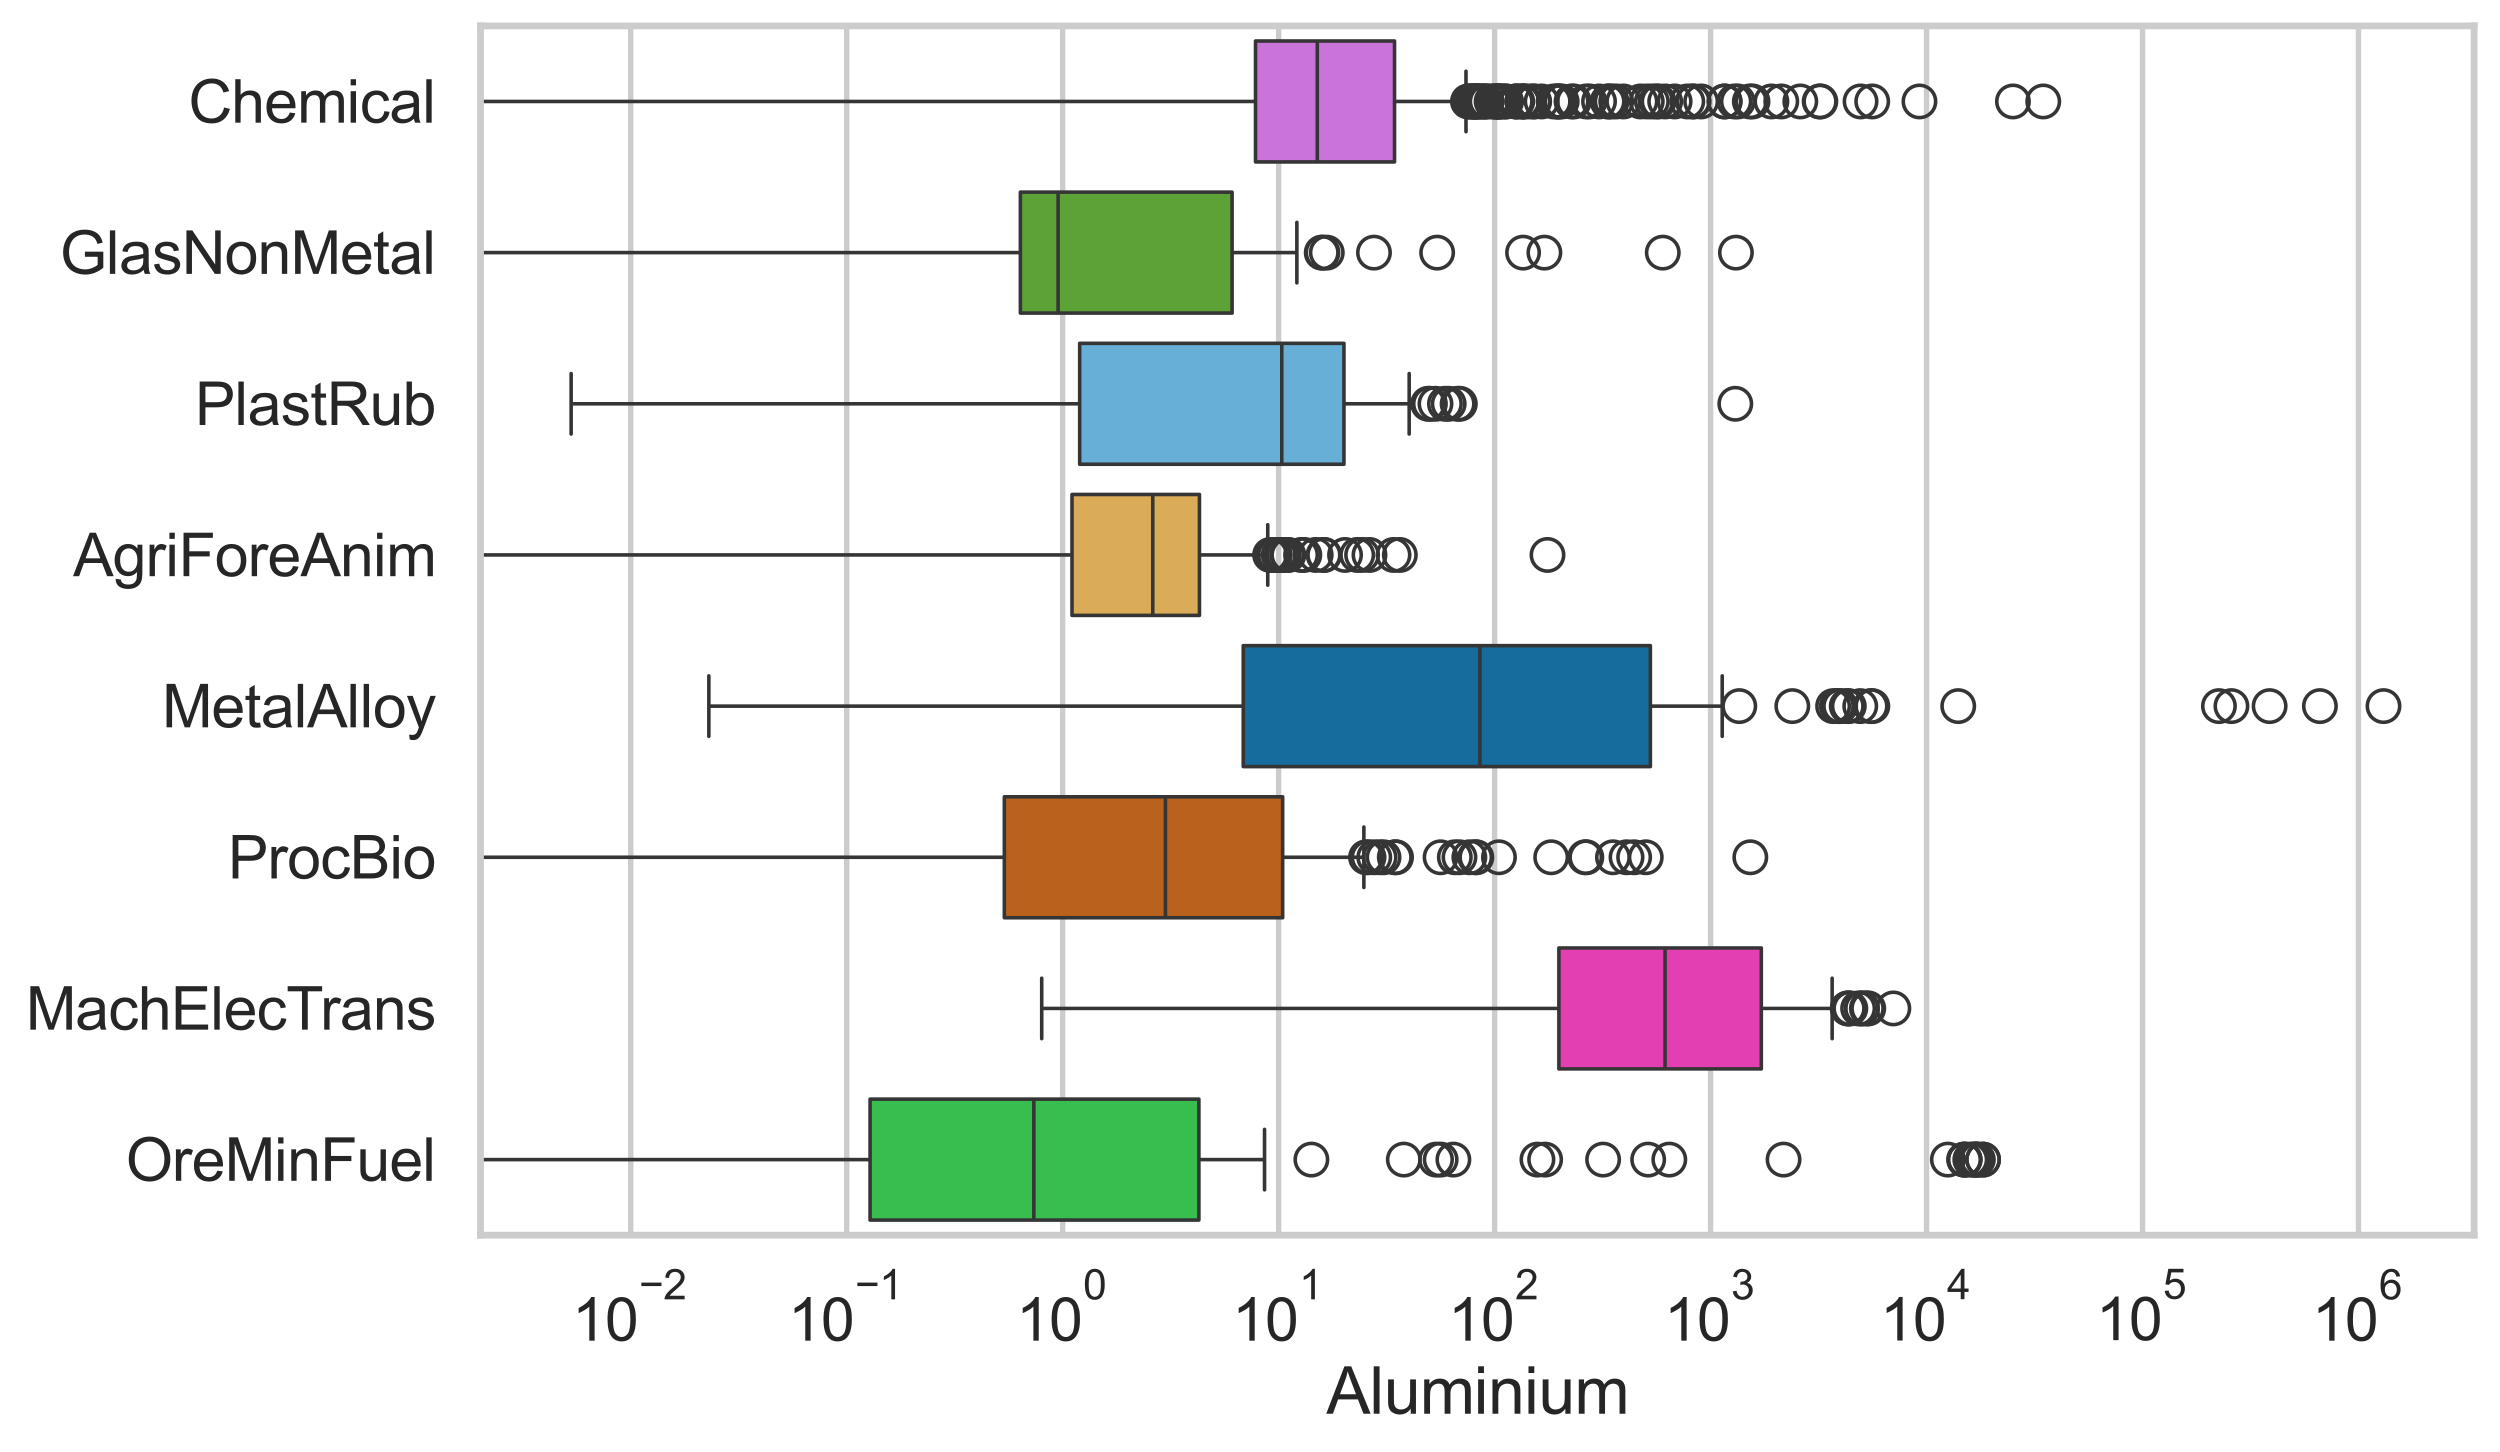 <?xml version="1.0" encoding="utf-8" standalone="no"?>
<!DOCTYPE svg PUBLIC "-//W3C//DTD SVG 1.1//EN"
  "http://www.w3.org/Graphics/SVG/1.1/DTD/svg11.dtd">
<svg xmlns:xlink="http://www.w3.org/1999/xlink" width="695.577pt" height="404.121pt" viewBox="0 0 695.577 404.121" xmlns="http://www.w3.org/2000/svg" version="1.1">
 <defs>
  <style type="text/css">*{stroke-linejoin: round; stroke-linecap: butt}</style>
 </defs>
 <g id="figure_1">
  <g id="patch_1">
   <path d="M 0 404.121 
L 695.577 404.121 
L 695.577 0 
L 0 0 
z
" style="fill: #ffffff"/>
  </g>
  <g id="axes_1">
   <g id="patch_2">
    <path d="M 133.697 343.665 
L 688.377 343.665 
L 688.377 7.2 
L 133.697 7.2 
z
" style="fill: #ffffff"/>
   </g>
   <g id="matplotlib.axis_1">
    <g id="xtick_1">
     <g id="line2d_1">
      <path d="M 175.485 343.665 
L 175.485 7.2 
" clip-path="url(#p84e31c9ddc)" style="fill: none; stroke: #cccccc; stroke-width: 1.5; stroke-linecap: round"/>
     </g>
     <g id="text_1">
      <!-- $\mathdefault{10^{-2}}$ -->
      <g style="fill: #262626" transform="translate(159.15 373.18) scale(0.165 -0.165)">
       <defs>
        <path id="ArialMT-31" d="M 2384 0 
L 1822 0 
L 1822 3584 
Q 1619 3391 1289 3197 
Q 959 3003 697 2906 
L 697 3450 
Q 1169 3672 1522 3987 
Q 1875 4303 2022 4600 
L 2384 4600 
L 2384 0 
z
" transform="scale(0.016)"/>
        <path id="ArialMT-30" d="M 266 2259 
Q 266 3072 433 3567 
Q 600 4063 929 4331 
Q 1259 4600 1759 4600 
Q 2128 4600 2406 4451 
Q 2684 4303 2865 4023 
Q 3047 3744 3150 3342 
Q 3253 2941 3253 2259 
Q 3253 1453 3087 958 
Q 2922 463 2592 192 
Q 2263 -78 1759 -78 
Q 1097 -78 719 397 
Q 266 969 266 2259 
z
M 844 2259 
Q 844 1131 1108 757 
Q 1372 384 1759 384 
Q 2147 384 2411 759 
Q 2675 1134 2675 2259 
Q 2675 3391 2411 3762 
Q 2147 4134 1753 4134 
Q 1366 4134 1134 3806 
Q 844 3388 844 2259 
z
" transform="scale(0.016)"/>
        <path id="ArialMT-2212" d="M 3381 1997 
L 356 1997 
L 356 2522 
L 3381 2522 
L 3381 1997 
z
" transform="scale(0.016)"/>
        <path id="ArialMT-32" d="M 3222 541 
L 3222 0 
L 194 0 
Q 188 203 259 391 
Q 375 700 629 1000 
Q 884 1300 1366 1694 
Q 2113 2306 2375 2664 
Q 2638 3022 2638 3341 
Q 2638 3675 2398 3904 
Q 2159 4134 1775 4134 
Q 1369 4134 1125 3890 
Q 881 3647 878 3216 
L 300 3275 
Q 359 3922 746 4261 
Q 1134 4600 1788 4600 
Q 2447 4600 2831 4234 
Q 3216 3869 3216 3328 
Q 3216 3053 3103 2787 
Q 2991 2522 2730 2228 
Q 2469 1934 1863 1422 
Q 1356 997 1212 845 
Q 1069 694 975 541 
L 3222 541 
z
" transform="scale(0.016)"/>
       </defs>
       <use xlink:href="#ArialMT-31" transform="translate(0 0.994)"/>
       <use xlink:href="#ArialMT-30" transform="translate(55.615 0.994)"/>
       <use xlink:href="#ArialMT-2212" transform="translate(112.973 70.688) scale(0.7)"/>
       <use xlink:href="#ArialMT-32" transform="translate(153.852 70.688) scale(0.7)"/>
      </g>
     </g>
    </g>
    <g id="xtick_2">
     <g id="line2d_2">
      <path d="M 235.575 343.665 
L 235.575 7.2 
" clip-path="url(#p84e31c9ddc)" style="fill: none; stroke: #cccccc; stroke-width: 1.5; stroke-linecap: round"/>
     </g>
     <g id="text_2">
      <!-- $\mathdefault{10^{-1}}$ -->
      <g style="fill: #262626" transform="translate(219.24 373.18) scale(0.165 -0.165)">
       <use xlink:href="#ArialMT-31" transform="translate(0 0.994)"/>
       <use xlink:href="#ArialMT-30" transform="translate(55.615 0.994)"/>
       <use xlink:href="#ArialMT-2212" transform="translate(112.973 70.688) scale(0.7)"/>
       <use xlink:href="#ArialMT-31" transform="translate(153.852 70.688) scale(0.7)"/>
      </g>
     </g>
    </g>
    <g id="xtick_3">
     <g id="line2d_3">
      <path d="M 295.665 343.665 
L 295.665 7.2 
" clip-path="url(#p84e31c9ddc)" style="fill: none; stroke: #cccccc; stroke-width: 1.5; stroke-linecap: round"/>
     </g>
     <g id="text_3">
      <!-- $\mathdefault{10^{0}}$ -->
      <g style="fill: #262626" transform="translate(282.712 373.18) scale(0.165 -0.165)">
       <use xlink:href="#ArialMT-31" transform="translate(0 0.994)"/>
       <use xlink:href="#ArialMT-30" transform="translate(55.615 0.994)"/>
       <use xlink:href="#ArialMT-30" transform="translate(112.973 70.688) scale(0.7)"/>
      </g>
     </g>
    </g>
    <g id="xtick_4">
     <g id="line2d_4">
      <path d="M 355.754 343.665 
L 355.754 7.2 
" clip-path="url(#p84e31c9ddc)" style="fill: none; stroke: #cccccc; stroke-width: 1.5; stroke-linecap: round"/>
     </g>
     <g id="text_4">
      <!-- $\mathdefault{10^{1}}$ -->
      <g style="fill: #262626" transform="translate(342.802 373.18) scale(0.165 -0.165)">
       <use xlink:href="#ArialMT-31" transform="translate(0 0.994)"/>
       <use xlink:href="#ArialMT-30" transform="translate(55.615 0.994)"/>
       <use xlink:href="#ArialMT-31" transform="translate(112.973 70.688) scale(0.7)"/>
      </g>
     </g>
    </g>
    <g id="xtick_5">
     <g id="line2d_5">
      <path d="M 415.844 343.665 
L 415.844 7.2 
" clip-path="url(#p84e31c9ddc)" style="fill: none; stroke: #cccccc; stroke-width: 1.5; stroke-linecap: round"/>
     </g>
     <g id="text_5">
      <!-- $\mathdefault{10^{2}}$ -->
      <g style="fill: #262626" transform="translate(402.891 373.18) scale(0.165 -0.165)">
       <use xlink:href="#ArialMT-31" transform="translate(0 0.994)"/>
       <use xlink:href="#ArialMT-30" transform="translate(55.615 0.994)"/>
       <use xlink:href="#ArialMT-32" transform="translate(112.973 70.688) scale(0.7)"/>
      </g>
     </g>
    </g>
    <g id="xtick_6">
     <g id="line2d_6">
      <path d="M 475.933 343.665 
L 475.933 7.2 
" clip-path="url(#p84e31c9ddc)" style="fill: none; stroke: #cccccc; stroke-width: 1.5; stroke-linecap: round"/>
     </g>
     <g id="text_6">
      <!-- $\mathdefault{10^{3}}$ -->
      <g style="fill: #262626" transform="translate(462.981 373.18) scale(0.165 -0.165)">
       <defs>
        <path id="ArialMT-33" d="M 269 1209 
L 831 1284 
Q 928 806 1161 595 
Q 1394 384 1728 384 
Q 2125 384 2398 659 
Q 2672 934 2672 1341 
Q 2672 1728 2419 1979 
Q 2166 2231 1775 2231 
Q 1616 2231 1378 2169 
L 1441 2663 
Q 1497 2656 1531 2656 
Q 1891 2656 2178 2843 
Q 2466 3031 2466 3422 
Q 2466 3731 2256 3934 
Q 2047 4138 1716 4138 
Q 1388 4138 1169 3931 
Q 950 3725 888 3313 
L 325 3413 
Q 428 3978 793 4289 
Q 1159 4600 1703 4600 
Q 2078 4600 2393 4439 
Q 2709 4278 2876 4000 
Q 3044 3722 3044 3409 
Q 3044 3113 2884 2869 
Q 2725 2625 2413 2481 
Q 2819 2388 3044 2092 
Q 3269 1797 3269 1353 
Q 3269 753 2831 336 
Q 2394 -81 1725 -81 
Q 1122 -81 723 278 
Q 325 638 269 1209 
z
" transform="scale(0.016)"/>
       </defs>
       <use xlink:href="#ArialMT-31" transform="translate(0 0.994)"/>
       <use xlink:href="#ArialMT-30" transform="translate(55.615 0.994)"/>
       <use xlink:href="#ArialMT-33" transform="translate(112.973 70.688) scale(0.7)"/>
      </g>
     </g>
    </g>
    <g id="xtick_7">
     <g id="line2d_7">
      <path d="M 536.023 343.665 
L 536.023 7.2 
" clip-path="url(#p84e31c9ddc)" style="fill: none; stroke: #cccccc; stroke-width: 1.5; stroke-linecap: round"/>
     </g>
     <g id="text_7">
      <!-- $\mathdefault{10^{4}}$ -->
      <g style="fill: #262626" transform="translate(523.071 373.015) scale(0.165 -0.165)">
       <defs>
        <path id="ArialMT-34" d="M 2069 0 
L 2069 1097 
L 81 1097 
L 81 1613 
L 2172 4581 
L 2631 4581 
L 2631 1613 
L 3250 1613 
L 3250 1097 
L 2631 1097 
L 2631 0 
L 2069 0 
z
M 2069 1613 
L 2069 3678 
L 634 1613 
L 2069 1613 
z
" transform="scale(0.016)"/>
       </defs>
       <use xlink:href="#ArialMT-31" transform="translate(0 0.202)"/>
       <use xlink:href="#ArialMT-30" transform="translate(55.615 0.202)"/>
       <use xlink:href="#ArialMT-34" transform="translate(112.973 69.895) scale(0.7)"/>
      </g>
     </g>
    </g>
    <g id="xtick_8">
     <g id="line2d_8">
      <path d="M 596.113 343.665 
L 596.113 7.2 
" clip-path="url(#p84e31c9ddc)" style="fill: none; stroke: #cccccc; stroke-width: 1.5; stroke-linecap: round"/>
     </g>
     <g id="text_8">
      <!-- $\mathdefault{10^{5}}$ -->
      <g style="fill: #262626" transform="translate(583.16 373.015) scale(0.165 -0.165)">
       <defs>
        <path id="ArialMT-35" d="M 266 1200 
L 856 1250 
Q 922 819 1161 601 
Q 1400 384 1738 384 
Q 2144 384 2425 690 
Q 2706 997 2706 1503 
Q 2706 1984 2436 2262 
Q 2166 2541 1728 2541 
Q 1456 2541 1237 2417 
Q 1019 2294 894 2097 
L 366 2166 
L 809 4519 
L 3088 4519 
L 3088 3981 
L 1259 3981 
L 1013 2750 
Q 1425 3038 1878 3038 
Q 2478 3038 2890 2622 
Q 3303 2206 3303 1553 
Q 3303 931 2941 478 
Q 2500 -78 1738 -78 
Q 1113 -78 717 272 
Q 322 622 266 1200 
z
" transform="scale(0.016)"/>
       </defs>
       <use xlink:href="#ArialMT-31" transform="translate(0 0.88)"/>
       <use xlink:href="#ArialMT-30" transform="translate(55.615 0.88)"/>
       <use xlink:href="#ArialMT-35" transform="translate(112.973 70.573) scale(0.7)"/>
      </g>
     </g>
    </g>
    <g id="xtick_9">
     <g id="line2d_9">
      <path d="M 656.202 343.665 
L 656.202 7.2 
" clip-path="url(#p84e31c9ddc)" style="fill: none; stroke: #cccccc; stroke-width: 1.5; stroke-linecap: round"/>
     </g>
     <g id="text_9">
      <!-- $\mathdefault{10^{6}}$ -->
      <g style="fill: #262626" transform="translate(643.25 373.18) scale(0.165 -0.165)">
       <defs>
        <path id="ArialMT-36" d="M 3184 3459 
L 2625 3416 
Q 2550 3747 2413 3897 
Q 2184 4138 1850 4138 
Q 1581 4138 1378 3988 
Q 1113 3794 959 3422 
Q 806 3050 800 2363 
Q 1003 2672 1297 2822 
Q 1591 2972 1913 2972 
Q 2475 2972 2870 2558 
Q 3266 2144 3266 1488 
Q 3266 1056 3080 686 
Q 2894 316 2569 119 
Q 2244 -78 1831 -78 
Q 1128 -78 684 439 
Q 241 956 241 2144 
Q 241 3472 731 4075 
Q 1159 4600 1884 4600 
Q 2425 4600 2770 4297 
Q 3116 3994 3184 3459 
z
M 888 1484 
Q 888 1194 1011 928 
Q 1134 663 1356 523 
Q 1578 384 1822 384 
Q 2178 384 2434 671 
Q 2691 959 2691 1453 
Q 2691 1928 2437 2201 
Q 2184 2475 1800 2475 
Q 1419 2475 1153 2201 
Q 888 1928 888 1484 
z
" transform="scale(0.016)"/>
       </defs>
       <use xlink:href="#ArialMT-31" transform="translate(0 0.994)"/>
       <use xlink:href="#ArialMT-30" transform="translate(55.615 0.994)"/>
       <use xlink:href="#ArialMT-36" transform="translate(112.973 70.688) scale(0.7)"/>
      </g>
     </g>
    </g>
    <g id="xtick_10"/>
    <g id="xtick_11"/>
    <g id="xtick_12"/>
    <g id="xtick_13"/>
    <g id="xtick_14"/>
    <g id="xtick_15"/>
    <g id="xtick_16"/>
    <g id="xtick_17"/>
    <g id="xtick_18"/>
    <g id="xtick_19"/>
    <g id="xtick_20"/>
    <g id="xtick_21"/>
    <g id="xtick_22"/>
    <g id="xtick_23"/>
    <g id="xtick_24"/>
    <g id="xtick_25"/>
    <g id="xtick_26"/>
    <g id="xtick_27"/>
    <g id="xtick_28"/>
    <g id="xtick_29"/>
    <g id="xtick_30"/>
    <g id="xtick_31"/>
    <g id="xtick_32"/>
    <g id="xtick_33"/>
    <g id="xtick_34"/>
    <g id="xtick_35"/>
    <g id="xtick_36"/>
    <g id="xtick_37"/>
    <g id="xtick_38"/>
    <g id="xtick_39"/>
    <g id="xtick_40"/>
    <g id="xtick_41"/>
    <g id="xtick_42"/>
    <g id="xtick_43"/>
    <g id="xtick_44"/>
    <g id="xtick_45"/>
    <g id="xtick_46"/>
    <g id="xtick_47"/>
    <g id="xtick_48"/>
    <g id="xtick_49"/>
    <g id="xtick_50"/>
    <g id="xtick_51"/>
    <g id="xtick_52"/>
    <g id="xtick_53"/>
    <g id="xtick_54"/>
    <g id="xtick_55"/>
    <g id="xtick_56"/>
    <g id="xtick_57"/>
    <g id="xtick_58"/>
    <g id="xtick_59"/>
    <g id="xtick_60"/>
    <g id="xtick_61"/>
    <g id="xtick_62"/>
    <g id="xtick_63"/>
    <g id="xtick_64"/>
    <g id="xtick_65"/>
    <g id="xtick_66"/>
    <g id="xtick_67"/>
    <g id="xtick_68"/>
    <g id="xtick_69"/>
    <g id="xtick_70"/>
    <g id="xtick_71"/>
    <g id="xtick_72"/>
    <g id="xtick_73"/>
    <g id="xtick_74"/>
    <g id="xtick_75"/>
    <g id="xtick_76"/>
    <g id="xtick_77"/>
    <g id="xtick_78"/>
    <g id="xtick_79"/>
    <g id="xtick_80"/>
    <g id="xtick_81"/>
    <g id="xtick_82"/>
    <g id="text_10">
     <!-- Aluminium -->
     <g style="fill: #262626" transform="translate(369.027 393.344) scale(0.18 -0.18)">
      <defs>
       <path id="ArialMT-41" d="M -9 0 
L 1750 4581 
L 2403 4581 
L 4278 0 
L 3588 0 
L 3053 1388 
L 1138 1388 
L 634 0 
L -9 0 
z
M 1313 1881 
L 2866 1881 
L 2388 3150 
Q 2169 3728 2063 4100 
Q 1975 3659 1816 3225 
L 1313 1881 
z
" transform="scale(0.016)"/>
       <path id="ArialMT-6c" d="M 409 0 
L 409 4581 
L 972 4581 
L 972 0 
L 409 0 
z
" transform="scale(0.016)"/>
       <path id="ArialMT-75" d="M 2597 0 
L 2597 488 
Q 2209 -75 1544 -75 
Q 1250 -75 995 37 
Q 741 150 617 320 
Q 494 491 444 738 
Q 409 903 409 1263 
L 409 3319 
L 972 3319 
L 972 1478 
Q 972 1038 1006 884 
Q 1059 663 1231 536 
Q 1403 409 1656 409 
Q 1909 409 2131 539 
Q 2353 669 2445 892 
Q 2538 1116 2538 1541 
L 2538 3319 
L 3100 3319 
L 3100 0 
L 2597 0 
z
" transform="scale(0.016)"/>
       <path id="ArialMT-6d" d="M 422 0 
L 422 3319 
L 925 3319 
L 925 2853 
Q 1081 3097 1340 3245 
Q 1600 3394 1931 3394 
Q 2300 3394 2536 3241 
Q 2772 3088 2869 2813 
Q 3263 3394 3894 3394 
Q 4388 3394 4653 3120 
Q 4919 2847 4919 2278 
L 4919 0 
L 4359 0 
L 4359 2091 
Q 4359 2428 4304 2576 
Q 4250 2725 4106 2815 
Q 3963 2906 3769 2906 
Q 3419 2906 3187 2673 
Q 2956 2441 2956 1928 
L 2956 0 
L 2394 0 
L 2394 2156 
Q 2394 2531 2256 2718 
Q 2119 2906 1806 2906 
Q 1569 2906 1367 2781 
Q 1166 2656 1075 2415 
Q 984 2175 984 1722 
L 984 0 
L 422 0 
z
" transform="scale(0.016)"/>
       <path id="ArialMT-69" d="M 425 3934 
L 425 4581 
L 988 4581 
L 988 3934 
L 425 3934 
z
M 425 0 
L 425 3319 
L 988 3319 
L 988 0 
L 425 0 
z
" transform="scale(0.016)"/>
       <path id="ArialMT-6e" d="M 422 0 
L 422 3319 
L 928 3319 
L 928 2847 
Q 1294 3394 1984 3394 
Q 2284 3394 2536 3286 
Q 2788 3178 2913 3003 
Q 3038 2828 3088 2588 
Q 3119 2431 3119 2041 
L 3119 0 
L 2556 0 
L 2556 2019 
Q 2556 2363 2490 2533 
Q 2425 2703 2258 2804 
Q 2091 2906 1866 2906 
Q 1506 2906 1245 2678 
Q 984 2450 984 1813 
L 984 0 
L 422 0 
z
" transform="scale(0.016)"/>
      </defs>
      <use xlink:href="#ArialMT-41"/>
      <use xlink:href="#ArialMT-6c" transform="translate(66.699 0)"/>
      <use xlink:href="#ArialMT-75" transform="translate(88.916 0)"/>
      <use xlink:href="#ArialMT-6d" transform="translate(144.531 0)"/>
      <use xlink:href="#ArialMT-69" transform="translate(227.832 0)"/>
      <use xlink:href="#ArialMT-6e" transform="translate(250.049 0)"/>
      <use xlink:href="#ArialMT-69" transform="translate(305.664 0)"/>
      <use xlink:href="#ArialMT-75" transform="translate(327.881 0)"/>
      <use xlink:href="#ArialMT-6d" transform="translate(383.496 0)"/>
     </g>
    </g>
   </g>
   <g id="matplotlib.axis_2">
    <g id="ytick_1">
     <g id="text_11">
      <!-- Chemical -->
      <g style="fill: #262626" transform="translate(52.428 34.134) scale(0.165 -0.165)">
       <defs>
        <path id="ArialMT-43" d="M 3763 1606 
L 4369 1453 
Q 4178 706 3683 314 
Q 3188 -78 2472 -78 
Q 1731 -78 1267 223 
Q 803 525 561 1097 
Q 319 1669 319 2325 
Q 319 3041 592 3573 
Q 866 4106 1370 4382 
Q 1875 4659 2481 4659 
Q 3169 4659 3637 4309 
Q 4106 3959 4291 3325 
L 3694 3184 
Q 3534 3684 3231 3912 
Q 2928 4141 2469 4141 
Q 1941 4141 1586 3887 
Q 1231 3634 1087 3207 
Q 944 2781 944 2328 
Q 944 1744 1114 1308 
Q 1284 872 1643 656 
Q 2003 441 2422 441 
Q 2931 441 3284 734 
Q 3638 1028 3763 1606 
z
" transform="scale(0.016)"/>
        <path id="ArialMT-68" d="M 422 0 
L 422 4581 
L 984 4581 
L 984 2938 
Q 1378 3394 1978 3394 
Q 2347 3394 2619 3248 
Q 2891 3103 3008 2847 
Q 3125 2591 3125 2103 
L 3125 0 
L 2563 0 
L 2563 2103 
Q 2563 2525 2380 2717 
Q 2197 2909 1863 2909 
Q 1613 2909 1392 2779 
Q 1172 2650 1078 2428 
Q 984 2206 984 1816 
L 984 0 
L 422 0 
z
" transform="scale(0.016)"/>
        <path id="ArialMT-65" d="M 2694 1069 
L 3275 997 
Q 3138 488 2766 206 
Q 2394 -75 1816 -75 
Q 1088 -75 661 373 
Q 234 822 234 1631 
Q 234 2469 665 2931 
Q 1097 3394 1784 3394 
Q 2450 3394 2872 2941 
Q 3294 2488 3294 1666 
Q 3294 1616 3291 1516 
L 816 1516 
Q 847 969 1125 678 
Q 1403 388 1819 388 
Q 2128 388 2347 550 
Q 2566 713 2694 1069 
z
M 847 1978 
L 2700 1978 
Q 2663 2397 2488 2606 
Q 2219 2931 1791 2931 
Q 1403 2931 1139 2672 
Q 875 2413 847 1978 
z
" transform="scale(0.016)"/>
        <path id="ArialMT-63" d="M 2588 1216 
L 3141 1144 
Q 3050 572 2676 248 
Q 2303 -75 1759 -75 
Q 1078 -75 664 370 
Q 250 816 250 1647 
Q 250 2184 428 2587 
Q 606 2991 970 3192 
Q 1334 3394 1763 3394 
Q 2303 3394 2647 3120 
Q 2991 2847 3088 2344 
L 2541 2259 
Q 2463 2594 2264 2762 
Q 2066 2931 1784 2931 
Q 1359 2931 1093 2626 
Q 828 2322 828 1663 
Q 828 994 1084 691 
Q 1341 388 1753 388 
Q 2084 388 2306 591 
Q 2528 794 2588 1216 
z
" transform="scale(0.016)"/>
        <path id="ArialMT-61" d="M 2588 409 
Q 2275 144 1986 34 
Q 1697 -75 1366 -75 
Q 819 -75 525 192 
Q 231 459 231 875 
Q 231 1119 342 1320 
Q 453 1522 633 1644 
Q 813 1766 1038 1828 
Q 1203 1872 1538 1913 
Q 2219 1994 2541 2106 
Q 2544 2222 2544 2253 
Q 2544 2597 2384 2738 
Q 2169 2928 1744 2928 
Q 1347 2928 1158 2789 
Q 969 2650 878 2297 
L 328 2372 
Q 403 2725 575 2942 
Q 747 3159 1072 3276 
Q 1397 3394 1825 3394 
Q 2250 3394 2515 3294 
Q 2781 3194 2906 3042 
Q 3031 2891 3081 2659 
Q 3109 2516 3109 2141 
L 3109 1391 
Q 3109 606 3145 398 
Q 3181 191 3288 0 
L 2700 0 
Q 2613 175 2588 409 
z
M 2541 1666 
Q 2234 1541 1622 1453 
Q 1275 1403 1131 1340 
Q 988 1278 909 1158 
Q 831 1038 831 891 
Q 831 666 1001 516 
Q 1172 366 1500 366 
Q 1825 366 2078 508 
Q 2331 650 2450 897 
Q 2541 1088 2541 1459 
L 2541 1666 
z
" transform="scale(0.016)"/>
       </defs>
       <use xlink:href="#ArialMT-43"/>
       <use xlink:href="#ArialMT-68" transform="translate(72.217 0)"/>
       <use xlink:href="#ArialMT-65" transform="translate(127.832 0)"/>
       <use xlink:href="#ArialMT-6d" transform="translate(183.447 0)"/>
       <use xlink:href="#ArialMT-69" transform="translate(266.748 0)"/>
       <use xlink:href="#ArialMT-63" transform="translate(288.965 0)"/>
       <use xlink:href="#ArialMT-61" transform="translate(338.965 0)"/>
       <use xlink:href="#ArialMT-6c" transform="translate(394.58 0)"/>
      </g>
     </g>
    </g>
    <g id="ytick_2">
     <g id="text_12">
      <!-- GlasNonMetal -->
      <g style="fill: #262626" transform="translate(16.659 76.192) scale(0.165 -0.165)">
       <defs>
        <path id="ArialMT-47" d="M 2638 1797 
L 2638 2334 
L 4578 2338 
L 4578 638 
Q 4131 281 3656 101 
Q 3181 -78 2681 -78 
Q 2006 -78 1454 211 
Q 903 500 622 1047 
Q 341 1594 341 2269 
Q 341 2938 620 3517 
Q 900 4097 1425 4378 
Q 1950 4659 2634 4659 
Q 3131 4659 3532 4498 
Q 3934 4338 4162 4050 
Q 4391 3763 4509 3300 
L 3963 3150 
Q 3859 3500 3706 3700 
Q 3553 3900 3268 4020 
Q 2984 4141 2638 4141 
Q 2222 4141 1919 4014 
Q 1616 3888 1430 3681 
Q 1244 3475 1141 3228 
Q 966 2803 966 2306 
Q 966 1694 1177 1281 
Q 1388 869 1791 669 
Q 2194 469 2647 469 
Q 3041 469 3416 620 
Q 3791 772 3984 944 
L 3984 1797 
L 2638 1797 
z
" transform="scale(0.016)"/>
        <path id="ArialMT-73" d="M 197 991 
L 753 1078 
Q 800 744 1014 566 
Q 1228 388 1613 388 
Q 2000 388 2187 545 
Q 2375 703 2375 916 
Q 2375 1106 2209 1216 
Q 2094 1291 1634 1406 
Q 1016 1563 777 1677 
Q 538 1791 414 1992 
Q 291 2194 291 2438 
Q 291 2659 392 2848 
Q 494 3038 669 3163 
Q 800 3259 1026 3326 
Q 1253 3394 1513 3394 
Q 1903 3394 2198 3281 
Q 2494 3169 2634 2976 
Q 2775 2784 2828 2463 
L 2278 2388 
Q 2241 2644 2061 2787 
Q 1881 2931 1553 2931 
Q 1166 2931 1000 2803 
Q 834 2675 834 2503 
Q 834 2394 903 2306 
Q 972 2216 1119 2156 
Q 1203 2125 1616 2013 
Q 2213 1853 2448 1751 
Q 2684 1650 2818 1456 
Q 2953 1263 2953 975 
Q 2953 694 2789 445 
Q 2625 197 2315 61 
Q 2006 -75 1616 -75 
Q 969 -75 630 194 
Q 291 463 197 991 
z
" transform="scale(0.016)"/>
        <path id="ArialMT-4e" d="M 488 0 
L 488 4581 
L 1109 4581 
L 3516 984 
L 3516 4581 
L 4097 4581 
L 4097 0 
L 3475 0 
L 1069 3600 
L 1069 0 
L 488 0 
z
" transform="scale(0.016)"/>
        <path id="ArialMT-6f" d="M 213 1659 
Q 213 2581 725 3025 
Q 1153 3394 1769 3394 
Q 2453 3394 2887 2945 
Q 3322 2497 3322 1706 
Q 3322 1066 3130 698 
Q 2938 331 2570 128 
Q 2203 -75 1769 -75 
Q 1072 -75 642 372 
Q 213 819 213 1659 
z
M 791 1659 
Q 791 1022 1069 705 
Q 1347 388 1769 388 
Q 2188 388 2466 706 
Q 2744 1025 2744 1678 
Q 2744 2294 2464 2611 
Q 2184 2928 1769 2928 
Q 1347 2928 1069 2612 
Q 791 2297 791 1659 
z
" transform="scale(0.016)"/>
        <path id="ArialMT-4d" d="M 475 0 
L 475 4581 
L 1388 4581 
L 2472 1338 
Q 2622 884 2691 659 
Q 2769 909 2934 1394 
L 4031 4581 
L 4847 4581 
L 4847 0 
L 4263 0 
L 4263 3834 
L 2931 0 
L 2384 0 
L 1059 3900 
L 1059 0 
L 475 0 
z
" transform="scale(0.016)"/>
        <path id="ArialMT-74" d="M 1650 503 
L 1731 6 
Q 1494 -44 1306 -44 
Q 1000 -44 831 53 
Q 663 150 594 308 
Q 525 466 525 972 
L 525 2881 
L 113 2881 
L 113 3319 
L 525 3319 
L 525 4141 
L 1084 4478 
L 1084 3319 
L 1650 3319 
L 1650 2881 
L 1084 2881 
L 1084 941 
Q 1084 700 1114 631 
Q 1144 563 1211 522 
Q 1278 481 1403 481 
Q 1497 481 1650 503 
z
" transform="scale(0.016)"/>
       </defs>
       <use xlink:href="#ArialMT-47"/>
       <use xlink:href="#ArialMT-6c" transform="translate(77.783 0)"/>
       <use xlink:href="#ArialMT-61" transform="translate(100 0)"/>
       <use xlink:href="#ArialMT-73" transform="translate(155.615 0)"/>
       <use xlink:href="#ArialMT-4e" transform="translate(205.615 0)"/>
       <use xlink:href="#ArialMT-6f" transform="translate(277.832 0)"/>
       <use xlink:href="#ArialMT-6e" transform="translate(333.447 0)"/>
       <use xlink:href="#ArialMT-4d" transform="translate(389.062 0)"/>
       <use xlink:href="#ArialMT-65" transform="translate(472.363 0)"/>
       <use xlink:href="#ArialMT-74" transform="translate(527.979 0)"/>
       <use xlink:href="#ArialMT-61" transform="translate(555.762 0)"/>
       <use xlink:href="#ArialMT-6c" transform="translate(611.377 0)"/>
      </g>
     </g>
    </g>
    <g id="ytick_3">
     <g id="text_13">
      <!-- PlastRub -->
      <g style="fill: #262626" transform="translate(54.248 118.25) scale(0.165 -0.165)">
       <defs>
        <path id="ArialMT-50" d="M 494 0 
L 494 4581 
L 2222 4581 
Q 2678 4581 2919 4538 
Q 3256 4481 3484 4323 
Q 3713 4166 3852 3881 
Q 3991 3597 3991 3256 
Q 3991 2672 3619 2267 
Q 3247 1863 2275 1863 
L 1100 1863 
L 1100 0 
L 494 0 
z
M 1100 2403 
L 2284 2403 
Q 2872 2403 3119 2622 
Q 3366 2841 3366 3238 
Q 3366 3525 3220 3729 
Q 3075 3934 2838 4000 
Q 2684 4041 2272 4041 
L 1100 4041 
L 1100 2403 
z
" transform="scale(0.016)"/>
        <path id="ArialMT-52" d="M 503 0 
L 503 4581 
L 2534 4581 
Q 3147 4581 3465 4457 
Q 3784 4334 3975 4021 
Q 4166 3709 4166 3331 
Q 4166 2844 3850 2509 
Q 3534 2175 2875 2084 
Q 3116 1969 3241 1856 
Q 3506 1613 3744 1247 
L 4541 0 
L 3778 0 
L 3172 953 
Q 2906 1366 2734 1584 
Q 2563 1803 2427 1890 
Q 2291 1978 2150 2013 
Q 2047 2034 1813 2034 
L 1109 2034 
L 1109 0 
L 503 0 
z
M 1109 2559 
L 2413 2559 
Q 2828 2559 3062 2645 
Q 3297 2731 3419 2920 
Q 3541 3109 3541 3331 
Q 3541 3656 3305 3865 
Q 3069 4075 2559 4075 
L 1109 4075 
L 1109 2559 
z
" transform="scale(0.016)"/>
        <path id="ArialMT-62" d="M 941 0 
L 419 0 
L 419 4581 
L 981 4581 
L 981 2947 
Q 1338 3394 1891 3394 
Q 2197 3394 2470 3270 
Q 2744 3147 2920 2923 
Q 3097 2700 3197 2384 
Q 3297 2069 3297 1709 
Q 3297 856 2875 390 
Q 2453 -75 1863 -75 
Q 1275 -75 941 416 
L 941 0 
z
M 934 1684 
Q 934 1088 1097 822 
Q 1363 388 1816 388 
Q 2184 388 2453 708 
Q 2722 1028 2722 1663 
Q 2722 2313 2464 2622 
Q 2206 2931 1841 2931 
Q 1472 2931 1203 2611 
Q 934 2291 934 1684 
z
" transform="scale(0.016)"/>
       </defs>
       <use xlink:href="#ArialMT-50"/>
       <use xlink:href="#ArialMT-6c" transform="translate(66.699 0)"/>
       <use xlink:href="#ArialMT-61" transform="translate(88.916 0)"/>
       <use xlink:href="#ArialMT-73" transform="translate(144.531 0)"/>
       <use xlink:href="#ArialMT-74" transform="translate(194.531 0)"/>
       <use xlink:href="#ArialMT-52" transform="translate(222.314 0)"/>
       <use xlink:href="#ArialMT-75" transform="translate(294.531 0)"/>
       <use xlink:href="#ArialMT-62" transform="translate(350.146 0)"/>
      </g>
     </g>
    </g>
    <g id="ytick_4">
     <g id="text_14">
      <!-- AgriForeAnim -->
      <g style="fill: #262626" transform="translate(20.341 160.308) scale(0.165 -0.165)">
       <defs>
        <path id="ArialMT-67" d="M 319 -275 
L 866 -356 
Q 900 -609 1056 -725 
Q 1266 -881 1628 -881 
Q 2019 -881 2231 -725 
Q 2444 -569 2519 -288 
Q 2563 -116 2559 434 
Q 2191 0 1641 0 
Q 956 0 581 494 
Q 206 988 206 1678 
Q 206 2153 378 2554 
Q 550 2956 876 3175 
Q 1203 3394 1644 3394 
Q 2231 3394 2613 2919 
L 2613 3319 
L 3131 3319 
L 3131 450 
Q 3131 -325 2973 -648 
Q 2816 -972 2473 -1159 
Q 2131 -1347 1631 -1347 
Q 1038 -1347 672 -1080 
Q 306 -813 319 -275 
z
M 784 1719 
Q 784 1066 1043 766 
Q 1303 466 1694 466 
Q 2081 466 2343 764 
Q 2606 1063 2606 1700 
Q 2606 2309 2336 2618 
Q 2066 2928 1684 2928 
Q 1309 2928 1046 2623 
Q 784 2319 784 1719 
z
" transform="scale(0.016)"/>
        <path id="ArialMT-72" d="M 416 0 
L 416 3319 
L 922 3319 
L 922 2816 
Q 1116 3169 1280 3281 
Q 1444 3394 1641 3394 
Q 1925 3394 2219 3213 
L 2025 2691 
Q 1819 2813 1613 2813 
Q 1428 2813 1281 2702 
Q 1134 2591 1072 2394 
Q 978 2094 978 1738 
L 978 0 
L 416 0 
z
" transform="scale(0.016)"/>
        <path id="ArialMT-46" d="M 525 0 
L 525 4581 
L 3616 4581 
L 3616 4041 
L 1131 4041 
L 1131 2622 
L 3281 2622 
L 3281 2081 
L 1131 2081 
L 1131 0 
L 525 0 
z
" transform="scale(0.016)"/>
       </defs>
       <use xlink:href="#ArialMT-41"/>
       <use xlink:href="#ArialMT-67" transform="translate(66.699 0)"/>
       <use xlink:href="#ArialMT-72" transform="translate(122.314 0)"/>
       <use xlink:href="#ArialMT-69" transform="translate(155.615 0)"/>
       <use xlink:href="#ArialMT-46" transform="translate(177.832 0)"/>
       <use xlink:href="#ArialMT-6f" transform="translate(238.916 0)"/>
       <use xlink:href="#ArialMT-72" transform="translate(294.531 0)"/>
       <use xlink:href="#ArialMT-65" transform="translate(327.832 0)"/>
       <use xlink:href="#ArialMT-41" transform="translate(383.447 0)"/>
       <use xlink:href="#ArialMT-6e" transform="translate(450.146 0)"/>
       <use xlink:href="#ArialMT-69" transform="translate(505.762 0)"/>
       <use xlink:href="#ArialMT-6d" transform="translate(527.979 0)"/>
      </g>
     </g>
    </g>
    <g id="ytick_5">
     <g id="text_15">
      <!-- MetalAlloy -->
      <g style="fill: #262626" transform="translate(45.088 202.366) scale(0.165 -0.165)">
       <defs>
        <path id="ArialMT-79" d="M 397 -1278 
L 334 -750 
Q 519 -800 656 -800 
Q 844 -800 956 -737 
Q 1069 -675 1141 -563 
Q 1194 -478 1313 -144 
Q 1328 -97 1363 -6 
L 103 3319 
L 709 3319 
L 1400 1397 
Q 1534 1031 1641 628 
Q 1738 1016 1872 1384 
L 2581 3319 
L 3144 3319 
L 1881 -56 
Q 1678 -603 1566 -809 
Q 1416 -1088 1222 -1217 
Q 1028 -1347 759 -1347 
Q 597 -1347 397 -1278 
z
" transform="scale(0.016)"/>
       </defs>
       <use xlink:href="#ArialMT-4d"/>
       <use xlink:href="#ArialMT-65" transform="translate(83.301 0)"/>
       <use xlink:href="#ArialMT-74" transform="translate(138.916 0)"/>
       <use xlink:href="#ArialMT-61" transform="translate(166.699 0)"/>
       <use xlink:href="#ArialMT-6c" transform="translate(222.314 0)"/>
       <use xlink:href="#ArialMT-41" transform="translate(244.531 0)"/>
       <use xlink:href="#ArialMT-6c" transform="translate(311.23 0)"/>
       <use xlink:href="#ArialMT-6c" transform="translate(333.447 0)"/>
       <use xlink:href="#ArialMT-6f" transform="translate(355.664 0)"/>
       <use xlink:href="#ArialMT-79" transform="translate(411.279 0)"/>
      </g>
     </g>
    </g>
    <g id="ytick_6">
     <g id="text_16">
      <!-- ProcBio -->
      <g style="fill: #262626" transform="translate(63.424 244.425) scale(0.165 -0.165)">
       <defs>
        <path id="ArialMT-42" d="M 469 0 
L 469 4581 
L 2188 4581 
Q 2713 4581 3030 4442 
Q 3347 4303 3526 4014 
Q 3706 3725 3706 3409 
Q 3706 3116 3547 2856 
Q 3388 2597 3066 2438 
Q 3481 2316 3704 2022 
Q 3928 1728 3928 1328 
Q 3928 1006 3792 729 
Q 3656 453 3456 303 
Q 3256 153 2954 76 
Q 2653 0 2216 0 
L 469 0 
z
M 1075 2656 
L 2066 2656 
Q 2469 2656 2644 2709 
Q 2875 2778 2992 2937 
Q 3109 3097 3109 3338 
Q 3109 3566 3000 3739 
Q 2891 3913 2687 3977 
Q 2484 4041 1991 4041 
L 1075 4041 
L 1075 2656 
z
M 1075 541 
L 2216 541 
Q 2509 541 2628 563 
Q 2838 600 2978 687 
Q 3119 775 3209 942 
Q 3300 1109 3300 1328 
Q 3300 1584 3169 1773 
Q 3038 1963 2805 2039 
Q 2572 2116 2134 2116 
L 1075 2116 
L 1075 541 
z
" transform="scale(0.016)"/>
       </defs>
       <use xlink:href="#ArialMT-50"/>
       <use xlink:href="#ArialMT-72" transform="translate(66.699 0)"/>
       <use xlink:href="#ArialMT-6f" transform="translate(100 0)"/>
       <use xlink:href="#ArialMT-63" transform="translate(155.615 0)"/>
       <use xlink:href="#ArialMT-42" transform="translate(205.615 0)"/>
       <use xlink:href="#ArialMT-69" transform="translate(272.314 0)"/>
       <use xlink:href="#ArialMT-6f" transform="translate(294.531 0)"/>
      </g>
     </g>
    </g>
    <g id="ytick_7">
     <g id="text_17">
      <!-- MachElecTrans -->
      <g style="fill: #262626" transform="translate(7.2 286.483) scale(0.165 -0.165)">
       <defs>
        <path id="ArialMT-45" d="M 506 0 
L 506 4581 
L 3819 4581 
L 3819 4041 
L 1113 4041 
L 1113 2638 
L 3647 2638 
L 3647 2100 
L 1113 2100 
L 1113 541 
L 3925 541 
L 3925 0 
L 506 0 
z
" transform="scale(0.016)"/>
        <path id="ArialMT-54" d="M 1659 0 
L 1659 4041 
L 150 4041 
L 150 4581 
L 3781 4581 
L 3781 4041 
L 2266 4041 
L 2266 0 
L 1659 0 
z
" transform="scale(0.016)"/>
       </defs>
       <use xlink:href="#ArialMT-4d"/>
       <use xlink:href="#ArialMT-61" transform="translate(83.301 0)"/>
       <use xlink:href="#ArialMT-63" transform="translate(138.916 0)"/>
       <use xlink:href="#ArialMT-68" transform="translate(188.916 0)"/>
       <use xlink:href="#ArialMT-45" transform="translate(244.531 0)"/>
       <use xlink:href="#ArialMT-6c" transform="translate(311.23 0)"/>
       <use xlink:href="#ArialMT-65" transform="translate(333.447 0)"/>
       <use xlink:href="#ArialMT-63" transform="translate(389.062 0)"/>
       <use xlink:href="#ArialMT-54" transform="translate(439.062 0)"/>
       <use xlink:href="#ArialMT-72" transform="translate(496.396 0)"/>
       <use xlink:href="#ArialMT-61" transform="translate(529.697 0)"/>
       <use xlink:href="#ArialMT-6e" transform="translate(585.312 0)"/>
       <use xlink:href="#ArialMT-73" transform="translate(640.928 0)"/>
      </g>
     </g>
    </g>
    <g id="ytick_8">
     <g id="text_18">
      <!-- OreMinFuel -->
      <g style="fill: #262626" transform="translate(35.013 328.541) scale(0.165 -0.165)">
       <defs>
        <path id="ArialMT-4f" d="M 309 2231 
Q 309 3372 921 4017 
Q 1534 4663 2503 4663 
Q 3138 4663 3647 4359 
Q 4156 4056 4423 3514 
Q 4691 2972 4691 2284 
Q 4691 1588 4409 1038 
Q 4128 488 3612 205 
Q 3097 -78 2500 -78 
Q 1853 -78 1343 234 
Q 834 547 571 1087 
Q 309 1628 309 2231 
z
M 934 2222 
Q 934 1394 1379 917 
Q 1825 441 2497 441 
Q 3181 441 3623 922 
Q 4066 1403 4066 2288 
Q 4066 2847 3877 3264 
Q 3688 3681 3323 3911 
Q 2959 4141 2506 4141 
Q 1863 4141 1398 3698 
Q 934 3256 934 2222 
z
" transform="scale(0.016)"/>
       </defs>
       <use xlink:href="#ArialMT-4f"/>
       <use xlink:href="#ArialMT-72" transform="translate(77.783 0)"/>
       <use xlink:href="#ArialMT-65" transform="translate(111.084 0)"/>
       <use xlink:href="#ArialMT-4d" transform="translate(166.699 0)"/>
       <use xlink:href="#ArialMT-69" transform="translate(250 0)"/>
       <use xlink:href="#ArialMT-6e" transform="translate(272.217 0)"/>
       <use xlink:href="#ArialMT-46" transform="translate(327.832 0)"/>
       <use xlink:href="#ArialMT-75" transform="translate(388.916 0)"/>
       <use xlink:href="#ArialMT-65" transform="translate(444.531 0)"/>
       <use xlink:href="#ArialMT-6c" transform="translate(500.146 0)"/>
      </g>
     </g>
    </g>
   </g>
   <g id="patch_3">
    <path d="M 349.324 11.406 
L 349.324 45.052 
L 387.999 45.052 
L 387.999 11.406 
L 349.324 11.406 
z
" clip-path="url(#p84e31c9ddc)" style="fill: #ca74db; stroke: #353535; stroke-linejoin: miter"/>
   </g>
   <g id="line2d_10">
    <path d="M 349.324 28.229 
L -1 28.229 
" clip-path="url(#p84e31c9ddc)" style="fill: none; stroke: #353535"/>
   </g>
   <g id="line2d_11">
    <path d="M 387.999 28.229 
L 407.882 28.229 
" clip-path="url(#p84e31c9ddc)" style="fill: none; stroke: #353535"/>
   </g>
   <g id="line2d_12">
    <path clip-path="url(#p84e31c9ddc)" style="fill: none; stroke: #353535; stroke-linecap: round"/>
   </g>
   <g id="line2d_13">
    <path d="M 407.882 19.817 
L 407.882 36.641 
" clip-path="url(#p84e31c9ddc)" style="fill: none; stroke: #353535; stroke-linecap: round"/>
   </g>
   <g id="line2d_14">
    <defs>
     <path id="mb3d01245ab" d="M 0 4.5 
C 1.193 4.5 2.338 4.026 3.182 3.182 
C 4.026 2.338 4.5 1.193 4.5 0 
C 4.5 -1.193 4.026 -2.338 3.182 -3.182 
C 2.338 -4.026 1.193 -4.5 0 -4.5 
C -1.193 -4.5 -2.338 -4.026 -3.182 -3.182 
C -4.026 -2.338 -4.5 -1.193 -4.5 0 
C -4.5 1.193 -4.026 2.338 -3.182 3.182 
C -2.338 4.026 -1.193 4.5 0 4.5 
z
" style="stroke: #353535"/>
    </defs>
    <g clip-path="url(#p84e31c9ddc)">
     <use xlink:href="#mb3d01245ab" x="487.595" y="28.229" style="fill-opacity: 0; stroke: #353535"/>
     <use xlink:href="#mb3d01245ab" x="418.864" y="28.229" style="fill-opacity: 0; stroke: #353535"/>
     <use xlink:href="#mb3d01245ab" x="560.062" y="28.229" style="fill-opacity: 0; stroke: #353535"/>
     <use xlink:href="#mb3d01245ab" x="424.057" y="28.229" style="fill-opacity: 0; stroke: #353535"/>
     <use xlink:href="#mb3d01245ab" x="458.18" y="28.229" style="fill-opacity: 0; stroke: #353535"/>
     <use xlink:href="#mb3d01245ab" x="409.005" y="28.229" style="fill-opacity: 0; stroke: #353535"/>
     <use xlink:href="#mb3d01245ab" x="411.114" y="28.229" style="fill-opacity: 0; stroke: #353535"/>
     <use xlink:href="#mb3d01245ab" x="451.657" y="28.229" style="fill-opacity: 0; stroke: #353535"/>
     <use xlink:href="#mb3d01245ab" x="416.627" y="28.229" style="fill-opacity: 0; stroke: #353535"/>
     <use xlink:href="#mb3d01245ab" x="410.702" y="28.229" style="fill-opacity: 0; stroke: #353535"/>
     <use xlink:href="#mb3d01245ab" x="408.429" y="28.229" style="fill-opacity: 0; stroke: #353535"/>
     <use xlink:href="#mb3d01245ab" x="415.63" y="28.229" style="fill-opacity: 0; stroke: #353535"/>
     <use xlink:href="#mb3d01245ab" x="421.903" y="28.229" style="fill-opacity: 0; stroke: #353535"/>
     <use xlink:href="#mb3d01245ab" x="469.457" y="28.229" style="fill-opacity: 0; stroke: #353535"/>
     <use xlink:href="#mb3d01245ab" x="483.513" y="28.229" style="fill-opacity: 0; stroke: #353535"/>
     <use xlink:href="#mb3d01245ab" x="419.047" y="28.229" style="fill-opacity: 0; stroke: #353535"/>
     <use xlink:href="#mb3d01245ab" x="417.232" y="28.229" style="fill-opacity: 0; stroke: #353535"/>
     <use xlink:href="#mb3d01245ab" x="437.252" y="28.229" style="fill-opacity: 0; stroke: #353535"/>
     <use xlink:href="#mb3d01245ab" x="410.229" y="28.229" style="fill-opacity: 0; stroke: #353535"/>
     <use xlink:href="#mb3d01245ab" x="421.7" y="28.229" style="fill-opacity: 0; stroke: #353535"/>
     <use xlink:href="#mb3d01245ab" x="411.862" y="28.229" style="fill-opacity: 0; stroke: #353535"/>
     <use xlink:href="#mb3d01245ab" x="486.855" y="28.229" style="fill-opacity: 0; stroke: #353535"/>
     <use xlink:href="#mb3d01245ab" x="506.288" y="28.229" style="fill-opacity: 0; stroke: #353535"/>
     <use xlink:href="#mb3d01245ab" x="500.902" y="28.229" style="fill-opacity: 0; stroke: #353535"/>
     <use xlink:href="#mb3d01245ab" x="408.808" y="28.229" style="fill-opacity: 0; stroke: #353535"/>
     <use xlink:href="#mb3d01245ab" x="479.789" y="28.229" style="fill-opacity: 0; stroke: #353535"/>
     <use xlink:href="#mb3d01245ab" x="433.272" y="28.229" style="fill-opacity: 0; stroke: #353535"/>
     <use xlink:href="#mb3d01245ab" x="426.85" y="28.229" style="fill-opacity: 0; stroke: #353535"/>
     <use xlink:href="#mb3d01245ab" x="423.912" y="28.229" style="fill-opacity: 0; stroke: #353535"/>
     <use xlink:href="#mb3d01245ab" x="413.615" y="28.229" style="fill-opacity: 0; stroke: #353535"/>
     <use xlink:href="#mb3d01245ab" x="411.007" y="28.229" style="fill-opacity: 0; stroke: #353535"/>
     <use xlink:href="#mb3d01245ab" x="437.894" y="28.229" style="fill-opacity: 0; stroke: #353535"/>
     <use xlink:href="#mb3d01245ab" x="416.074" y="28.229" style="fill-opacity: 0; stroke: #353535"/>
     <use xlink:href="#mb3d01245ab" x="409.988" y="28.229" style="fill-opacity: 0; stroke: #353535"/>
     <use xlink:href="#mb3d01245ab" x="434.51" y="28.229" style="fill-opacity: 0; stroke: #353535"/>
     <use xlink:href="#mb3d01245ab" x="447.645" y="28.229" style="fill-opacity: 0; stroke: #353535"/>
     <use xlink:href="#mb3d01245ab" x="448.403" y="28.229" style="fill-opacity: 0; stroke: #353535"/>
     <use xlink:href="#mb3d01245ab" x="416.293" y="28.229" style="fill-opacity: 0; stroke: #353535"/>
     <use xlink:href="#mb3d01245ab" x="441.331" y="28.229" style="fill-opacity: 0; stroke: #353535"/>
     <use xlink:href="#mb3d01245ab" x="473.313" y="28.229" style="fill-opacity: 0; stroke: #353535"/>
     <use xlink:href="#mb3d01245ab" x="410.185" y="28.229" style="fill-opacity: 0; stroke: #353535"/>
     <use xlink:href="#mb3d01245ab" x="415.002" y="28.229" style="fill-opacity: 0; stroke: #353535"/>
     <use xlink:href="#mb3d01245ab" x="423.564" y="28.229" style="fill-opacity: 0; stroke: #353535"/>
     <use xlink:href="#mb3d01245ab" x="433.461" y="28.229" style="fill-opacity: 0; stroke: #353535"/>
     <use xlink:href="#mb3d01245ab" x="433.873" y="28.229" style="fill-opacity: 0; stroke: #353535"/>
     <use xlink:href="#mb3d01245ab" x="426.724" y="28.229" style="fill-opacity: 0; stroke: #353535"/>
     <use xlink:href="#mb3d01245ab" x="456.429" y="28.229" style="fill-opacity: 0; stroke: #353535"/>
     <use xlink:href="#mb3d01245ab" x="482.561" y="28.229" style="fill-opacity: 0; stroke: #353535"/>
     <use xlink:href="#mb3d01245ab" x="520.906" y="28.229" style="fill-opacity: 0; stroke: #353535"/>
     <use xlink:href="#mb3d01245ab" x="432.288" y="28.229" style="fill-opacity: 0; stroke: #353535"/>
     <use xlink:href="#mb3d01245ab" x="425.42" y="28.229" style="fill-opacity: 0; stroke: #353535"/>
     <use xlink:href="#mb3d01245ab" x="413.494" y="28.229" style="fill-opacity: 0; stroke: #353535"/>
     <use xlink:href="#mb3d01245ab" x="418.006" y="28.229" style="fill-opacity: 0; stroke: #353535"/>
     <use xlink:href="#mb3d01245ab" x="517.662" y="28.229" style="fill-opacity: 0; stroke: #353535"/>
     <use xlink:href="#mb3d01245ab" x="444.9" y="28.229" style="fill-opacity: 0; stroke: #353535"/>
     <use xlink:href="#mb3d01245ab" x="568.496" y="28.229" style="fill-opacity: 0; stroke: #353535"/>
     <use xlink:href="#mb3d01245ab" x="534.053" y="28.229" style="fill-opacity: 0; stroke: #353535"/>
     <use xlink:href="#mb3d01245ab" x="495.605" y="28.229" style="fill-opacity: 0; stroke: #353535"/>
     <use xlink:href="#mb3d01245ab" x="423.595" y="28.229" style="fill-opacity: 0; stroke: #353535"/>
     <use xlink:href="#mb3d01245ab" x="413.128" y="28.229" style="fill-opacity: 0; stroke: #353535"/>
     <use xlink:href="#mb3d01245ab" x="422.162" y="28.229" style="fill-opacity: 0; stroke: #353535"/>
     <use xlink:href="#mb3d01245ab" x="461.465" y="28.229" style="fill-opacity: 0; stroke: #353535"/>
     <use xlink:href="#mb3d01245ab" x="417.23" y="28.229" style="fill-opacity: 0; stroke: #353535"/>
     <use xlink:href="#mb3d01245ab" x="442.257" y="28.229" style="fill-opacity: 0; stroke: #353535"/>
     <use xlink:href="#mb3d01245ab" x="416.576" y="28.229" style="fill-opacity: 0; stroke: #353535"/>
     <use xlink:href="#mb3d01245ab" x="449.68" y="28.229" style="fill-opacity: 0; stroke: #353535"/>
     <use xlink:href="#mb3d01245ab" x="410.502" y="28.229" style="fill-opacity: 0; stroke: #353535"/>
     <use xlink:href="#mb3d01245ab" x="409.85" y="28.229" style="fill-opacity: 0; stroke: #353535"/>
     <use xlink:href="#mb3d01245ab" x="412.019" y="28.229" style="fill-opacity: 0; stroke: #353535"/>
     <use xlink:href="#mb3d01245ab" x="465.93" y="28.229" style="fill-opacity: 0; stroke: #353535"/>
     <use xlink:href="#mb3d01245ab" x="506.477" y="28.229" style="fill-opacity: 0; stroke: #353535"/>
     <use xlink:href="#mb3d01245ab" x="412.559" y="28.229" style="fill-opacity: 0; stroke: #353535"/>
     <use xlink:href="#mb3d01245ab" x="417.134" y="28.229" style="fill-opacity: 0; stroke: #353535"/>
     <use xlink:href="#mb3d01245ab" x="471.231" y="28.229" style="fill-opacity: 0; stroke: #353535"/>
     <use xlink:href="#mb3d01245ab" x="479.883" y="28.229" style="fill-opacity: 0; stroke: #353535"/>
     <use xlink:href="#mb3d01245ab" x="428.916" y="28.229" style="fill-opacity: 0; stroke: #353535"/>
     <use xlink:href="#mb3d01245ab" x="492.864" y="28.229" style="fill-opacity: 0; stroke: #353535"/>
     <use xlink:href="#mb3d01245ab" x="463.302" y="28.229" style="fill-opacity: 0; stroke: #353535"/>
     <use xlink:href="#mb3d01245ab" x="447.284" y="28.229" style="fill-opacity: 0; stroke: #353535"/>
     <use xlink:href="#mb3d01245ab" x="459.594" y="28.229" style="fill-opacity: 0; stroke: #353535"/>
     <use xlink:href="#mb3d01245ab" x="470.982" y="28.229" style="fill-opacity: 0; stroke: #353535"/>
     <use xlink:href="#mb3d01245ab" x="460.816" y="28.229" style="fill-opacity: 0; stroke: #353535"/>
    </g>
   </g>
   <g id="patch_4">
    <path d="M 283.9 53.464 
L 283.9 87.11 
L 342.806 87.11 
L 342.806 53.464 
L 283.9 53.464 
z
" clip-path="url(#p84e31c9ddc)" style="fill: #5ca236; stroke: #353535; stroke-linejoin: miter"/>
   </g>
   <g id="line2d_15">
    <path d="M 283.9 70.287 
L -1 70.287 
" clip-path="url(#p84e31c9ddc)" style="fill: none; stroke: #353535"/>
   </g>
   <g id="line2d_16">
    <path d="M 342.806 70.287 
L 360.829 70.287 
" clip-path="url(#p84e31c9ddc)" style="fill: none; stroke: #353535"/>
   </g>
   <g id="line2d_17">
    <path clip-path="url(#p84e31c9ddc)" style="fill: none; stroke: #353535; stroke-linecap: round"/>
   </g>
   <g id="line2d_18">
    <path d="M 360.829 61.875 
L 360.829 78.699 
" clip-path="url(#p84e31c9ddc)" style="fill: none; stroke: #353535; stroke-linecap: round"/>
   </g>
   <g id="line2d_19">
    <g clip-path="url(#p84e31c9ddc)">
     <use xlink:href="#mb3d01245ab" x="462.633" y="70.287" style="fill-opacity: 0; stroke: #353535"/>
     <use xlink:href="#mb3d01245ab" x="382.282" y="70.287" style="fill-opacity: 0; stroke: #353535"/>
     <use xlink:href="#mb3d01245ab" x="369.151" y="70.287" style="fill-opacity: 0; stroke: #353535"/>
     <use xlink:href="#mb3d01245ab" x="367.956" y="70.287" style="fill-opacity: 0; stroke: #353535"/>
     <use xlink:href="#mb3d01245ab" x="482.988" y="70.287" style="fill-opacity: 0; stroke: #353535"/>
     <use xlink:href="#mb3d01245ab" x="399.856" y="70.287" style="fill-opacity: 0; stroke: #353535"/>
     <use xlink:href="#mb3d01245ab" x="367.744" y="70.287" style="fill-opacity: 0; stroke: #353535"/>
     <use xlink:href="#mb3d01245ab" x="423.762" y="70.287" style="fill-opacity: 0; stroke: #353535"/>
     <use xlink:href="#mb3d01245ab" x="429.698" y="70.287" style="fill-opacity: 0; stroke: #353535"/>
    </g>
   </g>
   <g id="patch_5">
    <path d="M 300.399 95.522 
L 300.399 129.168 
L 373.929 129.168 
L 373.929 95.522 
L 300.399 95.522 
z
" clip-path="url(#p84e31c9ddc)" style="fill: #68afd7; stroke: #353535; stroke-linejoin: miter"/>
   </g>
   <g id="line2d_20">
    <path d="M 300.399 112.345 
L 158.91 112.345 
" clip-path="url(#p84e31c9ddc)" style="fill: none; stroke: #353535"/>
   </g>
   <g id="line2d_21">
    <path d="M 373.929 112.345 
L 392.077 112.345 
" clip-path="url(#p84e31c9ddc)" style="fill: none; stroke: #353535"/>
   </g>
   <g id="line2d_22">
    <path d="M 158.91 103.934 
L 158.91 120.757 
" clip-path="url(#p84e31c9ddc)" style="fill: none; stroke: #353535; stroke-linecap: round"/>
   </g>
   <g id="line2d_23">
    <path d="M 392.077 103.934 
L 392.077 120.757 
" clip-path="url(#p84e31c9ddc)" style="fill: none; stroke: #353535; stroke-linecap: round"/>
   </g>
   <g id="line2d_24">
    <g clip-path="url(#p84e31c9ddc)">
     <use xlink:href="#mb3d01245ab" x="397.844" y="112.345" style="fill-opacity: 0; stroke: #353535"/>
     <use xlink:href="#mb3d01245ab" x="402.028" y="112.345" style="fill-opacity: 0; stroke: #353535"/>
     <use xlink:href="#mb3d01245ab" x="397.352" y="112.345" style="fill-opacity: 0; stroke: #353535"/>
     <use xlink:href="#mb3d01245ab" x="399.395" y="112.345" style="fill-opacity: 0; stroke: #353535"/>
     <use xlink:href="#mb3d01245ab" x="405.552" y="112.345" style="fill-opacity: 0; stroke: #353535"/>
     <use xlink:href="#mb3d01245ab" x="406.172" y="112.345" style="fill-opacity: 0; stroke: #353535"/>
     <use xlink:href="#mb3d01245ab" x="403.069" y="112.345" style="fill-opacity: 0; stroke: #353535"/>
     <use xlink:href="#mb3d01245ab" x="482.815" y="112.345" style="fill-opacity: 0; stroke: #353535"/>
    </g>
   </g>
   <g id="patch_6">
    <path d="M 298.266 137.58 
L 298.266 171.226 
L 333.725 171.226 
L 333.725 137.58 
L 298.266 137.58 
z
" clip-path="url(#p84e31c9ddc)" style="fill: #daac58; stroke: #353535; stroke-linejoin: miter"/>
   </g>
   <g id="line2d_25">
    <path d="M 298.266 154.403 
L -1 154.403 
" clip-path="url(#p84e31c9ddc)" style="fill: none; stroke: #353535"/>
   </g>
   <g id="line2d_26">
    <path d="M 333.725 154.403 
L 352.728 154.403 
" clip-path="url(#p84e31c9ddc)" style="fill: none; stroke: #353535"/>
   </g>
   <g id="line2d_27">
    <path clip-path="url(#p84e31c9ddc)" style="fill: none; stroke: #353535; stroke-linecap: round"/>
   </g>
   <g id="line2d_28">
    <path d="M 352.728 145.992 
L 352.728 162.815 
" clip-path="url(#p84e31c9ddc)" style="fill: none; stroke: #353535; stroke-linecap: round"/>
   </g>
   <g id="line2d_29">
    <g clip-path="url(#p84e31c9ddc)">
     <use xlink:href="#mb3d01245ab" x="377.612" y="154.403" style="fill-opacity: 0; stroke: #353535"/>
     <use xlink:href="#mb3d01245ab" x="354.037" y="154.403" style="fill-opacity: 0; stroke: #353535"/>
     <use xlink:href="#mb3d01245ab" x="378.977" y="154.403" style="fill-opacity: 0; stroke: #353535"/>
     <use xlink:href="#mb3d01245ab" x="358.15" y="154.403" style="fill-opacity: 0; stroke: #353535"/>
     <use xlink:href="#mb3d01245ab" x="358.461" y="154.403" style="fill-opacity: 0; stroke: #353535"/>
     <use xlink:href="#mb3d01245ab" x="356.619" y="154.403" style="fill-opacity: 0; stroke: #353535"/>
     <use xlink:href="#mb3d01245ab" x="374.234" y="154.403" style="fill-opacity: 0; stroke: #353535"/>
     <use xlink:href="#mb3d01245ab" x="387.718" y="154.403" style="fill-opacity: 0; stroke: #353535"/>
     <use xlink:href="#mb3d01245ab" x="354.669" y="154.403" style="fill-opacity: 0; stroke: #353535"/>
     <use xlink:href="#mb3d01245ab" x="361.997" y="154.403" style="fill-opacity: 0; stroke: #353535"/>
     <use xlink:href="#mb3d01245ab" x="355.766" y="154.403" style="fill-opacity: 0; stroke: #353535"/>
     <use xlink:href="#mb3d01245ab" x="430.564" y="154.403" style="fill-opacity: 0; stroke: #353535"/>
     <use xlink:href="#mb3d01245ab" x="389.478" y="154.403" style="fill-opacity: 0; stroke: #353535"/>
     <use xlink:href="#mb3d01245ab" x="354.583" y="154.403" style="fill-opacity: 0; stroke: #353535"/>
     <use xlink:href="#mb3d01245ab" x="354.083" y="154.403" style="fill-opacity: 0; stroke: #353535"/>
     <use xlink:href="#mb3d01245ab" x="381.033" y="154.403" style="fill-opacity: 0; stroke: #353535"/>
     <use xlink:href="#mb3d01245ab" x="368.259" y="154.403" style="fill-opacity: 0; stroke: #353535"/>
     <use xlink:href="#mb3d01245ab" x="353.388" y="154.403" style="fill-opacity: 0; stroke: #353535"/>
     <use xlink:href="#mb3d01245ab" x="357.154" y="154.403" style="fill-opacity: 0; stroke: #353535"/>
     <use xlink:href="#mb3d01245ab" x="362.903" y="154.403" style="fill-opacity: 0; stroke: #353535"/>
     <use xlink:href="#mb3d01245ab" x="366.063" y="154.403" style="fill-opacity: 0; stroke: #353535"/>
     <use xlink:href="#mb3d01245ab" x="368.428" y="154.403" style="fill-opacity: 0; stroke: #353535"/>
    </g>
   </g>
   <g id="patch_7">
    <path d="M 345.907 179.638 
L 345.907 213.285 
L 459.183 213.285 
L 459.183 179.638 
L 345.907 179.638 
z
" clip-path="url(#p84e31c9ddc)" style="fill: #166c9c; stroke: #353535; stroke-linejoin: miter"/>
   </g>
   <g id="line2d_30">
    <path d="M 345.907 196.461 
L 197.224 196.461 
" clip-path="url(#p84e31c9ddc)" style="fill: none; stroke: #353535"/>
   </g>
   <g id="line2d_31">
    <path d="M 459.183 196.461 
L 479.172 196.461 
" clip-path="url(#p84e31c9ddc)" style="fill: none; stroke: #353535"/>
   </g>
   <g id="line2d_32">
    <path d="M 197.224 188.05 
L 197.224 204.873 
" clip-path="url(#p84e31c9ddc)" style="fill: none; stroke: #353535; stroke-linecap: round"/>
   </g>
   <g id="line2d_33">
    <path d="M 479.172 188.05 
L 479.172 204.873 
" clip-path="url(#p84e31c9ddc)" style="fill: none; stroke: #353535; stroke-linecap: round"/>
   </g>
   <g id="line2d_34">
    <g clip-path="url(#p84e31c9ddc)">
     <use xlink:href="#mb3d01245ab" x="511.992" y="196.461" style="fill-opacity: 0; stroke: #353535"/>
     <use xlink:href="#mb3d01245ab" x="620.855" y="196.461" style="fill-opacity: 0; stroke: #353535"/>
     <use xlink:href="#mb3d01245ab" x="520.46" y="196.461" style="fill-opacity: 0; stroke: #353535"/>
     <use xlink:href="#mb3d01245ab" x="511.066" y="196.461" style="fill-opacity: 0; stroke: #353535"/>
     <use xlink:href="#mb3d01245ab" x="617.377" y="196.461" style="fill-opacity: 0; stroke: #353535"/>
     <use xlink:href="#mb3d01245ab" x="514.393" y="196.461" style="fill-opacity: 0; stroke: #353535"/>
     <use xlink:href="#mb3d01245ab" x="631.478" y="196.461" style="fill-opacity: 0; stroke: #353535"/>
     <use xlink:href="#mb3d01245ab" x="513.82" y="196.461" style="fill-opacity: 0; stroke: #353535"/>
     <use xlink:href="#mb3d01245ab" x="663.164" y="196.461" style="fill-opacity: 0; stroke: #353535"/>
     <use xlink:href="#mb3d01245ab" x="520.94" y="196.461" style="fill-opacity: 0; stroke: #353535"/>
     <use xlink:href="#mb3d01245ab" x="645.471" y="196.461" style="fill-opacity: 0; stroke: #353535"/>
     <use xlink:href="#mb3d01245ab" x="544.839" y="196.461" style="fill-opacity: 0; stroke: #353535"/>
     <use xlink:href="#mb3d01245ab" x="483.924" y="196.461" style="fill-opacity: 0; stroke: #353535"/>
     <use xlink:href="#mb3d01245ab" x="517.579" y="196.461" style="fill-opacity: 0; stroke: #353535"/>
     <use xlink:href="#mb3d01245ab" x="511.58" y="196.461" style="fill-opacity: 0; stroke: #353535"/>
     <use xlink:href="#mb3d01245ab" x="510.032" y="196.461" style="fill-opacity: 0; stroke: #353535"/>
     <use xlink:href="#mb3d01245ab" x="498.678" y="196.461" style="fill-opacity: 0; stroke: #353535"/>
    </g>
   </g>
   <g id="patch_8">
    <path d="M 279.437 221.696 
L 279.437 255.343 
L 356.874 255.343 
L 356.874 221.696 
L 279.437 221.696 
z
" clip-path="url(#p84e31c9ddc)" style="fill: #ba611b; stroke: #353535; stroke-linejoin: miter"/>
   </g>
   <g id="line2d_35">
    <path d="M 279.437 238.519 
L -1 238.519 
" clip-path="url(#p84e31c9ddc)" style="fill: none; stroke: #353535"/>
   </g>
   <g id="line2d_36">
    <path d="M 356.874 238.519 
L 379.471 238.519 
" clip-path="url(#p84e31c9ddc)" style="fill: none; stroke: #353535"/>
   </g>
   <g id="line2d_37">
    <path clip-path="url(#p84e31c9ddc)" style="fill: none; stroke: #353535; stroke-linecap: round"/>
   </g>
   <g id="line2d_38">
    <path d="M 379.471 230.108 
L 379.471 246.931 
" clip-path="url(#p84e31c9ddc)" style="fill: none; stroke: #353535; stroke-linecap: round"/>
   </g>
   <g id="line2d_39">
    <g clip-path="url(#p84e31c9ddc)">
     <use xlink:href="#mb3d01245ab" x="388.074" y="238.519" style="fill-opacity: 0; stroke: #353535"/>
     <use xlink:href="#mb3d01245ab" x="388.42" y="238.519" style="fill-opacity: 0; stroke: #353535"/>
     <use xlink:href="#mb3d01245ab" x="410.431" y="238.519" style="fill-opacity: 0; stroke: #353535"/>
     <use xlink:href="#mb3d01245ab" x="441.025" y="238.519" style="fill-opacity: 0; stroke: #353535"/>
     <use xlink:href="#mb3d01245ab" x="380.071" y="238.519" style="fill-opacity: 0; stroke: #353535"/>
     <use xlink:href="#mb3d01245ab" x="457.9" y="238.519" style="fill-opacity: 0; stroke: #353535"/>
     <use xlink:href="#mb3d01245ab" x="400.814" y="238.519" style="fill-opacity: 0; stroke: #353535"/>
     <use xlink:href="#mb3d01245ab" x="406.072" y="238.519" style="fill-opacity: 0; stroke: #353535"/>
     <use xlink:href="#mb3d01245ab" x="384.937" y="238.519" style="fill-opacity: 0; stroke: #353535"/>
     <use xlink:href="#mb3d01245ab" x="417.058" y="238.519" style="fill-opacity: 0; stroke: #353535"/>
     <use xlink:href="#mb3d01245ab" x="486.993" y="238.519" style="fill-opacity: 0; stroke: #353535"/>
     <use xlink:href="#mb3d01245ab" x="454.668" y="238.519" style="fill-opacity: 0; stroke: #353535"/>
     <use xlink:href="#mb3d01245ab" x="383.844" y="238.519" style="fill-opacity: 0; stroke: #353535"/>
     <use xlink:href="#mb3d01245ab" x="441.364" y="238.519" style="fill-opacity: 0; stroke: #353535"/>
     <use xlink:href="#mb3d01245ab" x="382.369" y="238.519" style="fill-opacity: 0; stroke: #353535"/>
     <use xlink:href="#mb3d01245ab" x="452.551" y="238.519" style="fill-opacity: 0; stroke: #353535"/>
     <use xlink:href="#mb3d01245ab" x="380.767" y="238.519" style="fill-opacity: 0; stroke: #353535"/>
     <use xlink:href="#mb3d01245ab" x="431.587" y="238.519" style="fill-opacity: 0; stroke: #353535"/>
     <use xlink:href="#mb3d01245ab" x="410.766" y="238.519" style="fill-opacity: 0; stroke: #353535"/>
     <use xlink:href="#mb3d01245ab" x="404.78" y="238.519" style="fill-opacity: 0; stroke: #353535"/>
     <use xlink:href="#mb3d01245ab" x="448.777" y="238.519" style="fill-opacity: 0; stroke: #353535"/>
     <use xlink:href="#mb3d01245ab" x="408.818" y="238.519" style="fill-opacity: 0; stroke: #353535"/>
    </g>
   </g>
   <g id="patch_9">
    <path d="M 433.732 263.754 
L 433.732 297.401 
L 490.05 297.401 
L 490.05 263.754 
L 433.732 263.754 
z
" clip-path="url(#p84e31c9ddc)" style="fill: #e33eb2; stroke: #353535; stroke-linejoin: miter"/>
   </g>
   <g id="line2d_40">
    <path d="M 433.732 280.577 
L 289.837 280.577 
" clip-path="url(#p84e31c9ddc)" style="fill: none; stroke: #353535"/>
   </g>
   <g id="line2d_41">
    <path d="M 490.05 280.577 
L 509.758 280.577 
" clip-path="url(#p84e31c9ddc)" style="fill: none; stroke: #353535"/>
   </g>
   <g id="line2d_42">
    <path d="M 289.837 272.166 
L 289.837 288.989 
" clip-path="url(#p84e31c9ddc)" style="fill: none; stroke: #353535; stroke-linecap: round"/>
   </g>
   <g id="line2d_43">
    <path d="M 509.758 272.166 
L 509.758 288.989 
" clip-path="url(#p84e31c9ddc)" style="fill: none; stroke: #353535; stroke-linecap: round"/>
   </g>
   <g id="line2d_44">
    <g clip-path="url(#p84e31c9ddc)">
     <use xlink:href="#mb3d01245ab" x="516.991" y="280.577" style="fill-opacity: 0; stroke: #353535"/>
     <use xlink:href="#mb3d01245ab" x="519.415" y="280.577" style="fill-opacity: 0; stroke: #353535"/>
     <use xlink:href="#mb3d01245ab" x="514.094" y="280.577" style="fill-opacity: 0; stroke: #353535"/>
     <use xlink:href="#mb3d01245ab" x="514.819" y="280.577" style="fill-opacity: 0; stroke: #353535"/>
     <use xlink:href="#mb3d01245ab" x="518.061" y="280.577" style="fill-opacity: 0; stroke: #353535"/>
     <use xlink:href="#mb3d01245ab" x="514.213" y="280.577" style="fill-opacity: 0; stroke: #353535"/>
     <use xlink:href="#mb3d01245ab" x="519.804" y="280.577" style="fill-opacity: 0; stroke: #353535"/>
     <use xlink:href="#mb3d01245ab" x="517.988" y="280.577" style="fill-opacity: 0; stroke: #353535"/>
     <use xlink:href="#mb3d01245ab" x="526.789" y="280.577" style="fill-opacity: 0; stroke: #353535"/>
    </g>
   </g>
   <g id="patch_10">
    <path d="M 242.086 305.812 
L 242.086 339.459 
L 333.566 339.459 
L 333.566 305.812 
L 242.086 305.812 
z
" clip-path="url(#p84e31c9ddc)" style="fill: #38be4e; stroke: #353535; stroke-linejoin: miter"/>
   </g>
   <g id="line2d_45">
    <path d="M 242.086 322.635 
L -1 322.635 
" clip-path="url(#p84e31c9ddc)" style="fill: none; stroke: #353535"/>
   </g>
   <g id="line2d_46">
    <path d="M 333.566 322.635 
L 351.833 322.635 
" clip-path="url(#p84e31c9ddc)" style="fill: none; stroke: #353535"/>
   </g>
   <g id="line2d_47">
    <path clip-path="url(#p84e31c9ddc)" style="fill: none; stroke: #353535; stroke-linecap: round"/>
   </g>
   <g id="line2d_48">
    <path d="M 351.833 314.224 
L 351.833 331.047 
" clip-path="url(#p84e31c9ddc)" style="fill: none; stroke: #353535; stroke-linecap: round"/>
   </g>
   <g id="line2d_49">
    <g clip-path="url(#p84e31c9ddc)">
     <use xlink:href="#mb3d01245ab" x="427.764" y="322.635" style="fill-opacity: 0; stroke: #353535"/>
     <use xlink:href="#mb3d01245ab" x="550.305" y="322.635" style="fill-opacity: 0; stroke: #353535"/>
     <use xlink:href="#mb3d01245ab" x="548.978" y="322.635" style="fill-opacity: 0; stroke: #353535"/>
     <use xlink:href="#mb3d01245ab" x="546.611" y="322.635" style="fill-opacity: 0; stroke: #353535"/>
     <use xlink:href="#mb3d01245ab" x="399.549" y="322.635" style="fill-opacity: 0; stroke: #353535"/>
     <use xlink:href="#mb3d01245ab" x="496.238" y="322.635" style="fill-opacity: 0; stroke: #353535"/>
     <use xlink:href="#mb3d01245ab" x="364.87" y="322.635" style="fill-opacity: 0; stroke: #353535"/>
     <use xlink:href="#mb3d01245ab" x="549.836" y="322.635" style="fill-opacity: 0; stroke: #353535"/>
     <use xlink:href="#mb3d01245ab" x="549.606" y="322.635" style="fill-opacity: 0; stroke: #353535"/>
     <use xlink:href="#mb3d01245ab" x="546.472" y="322.635" style="fill-opacity: 0; stroke: #353535"/>
     <use xlink:href="#mb3d01245ab" x="551.743" y="322.635" style="fill-opacity: 0; stroke: #353535"/>
     <use xlink:href="#mb3d01245ab" x="546.638" y="322.635" style="fill-opacity: 0; stroke: #353535"/>
     <use xlink:href="#mb3d01245ab" x="404.377" y="322.635" style="fill-opacity: 0; stroke: #353535"/>
     <use xlink:href="#mb3d01245ab" x="390.587" y="322.635" style="fill-opacity: 0; stroke: #353535"/>
     <use xlink:href="#mb3d01245ab" x="548.2" y="322.635" style="fill-opacity: 0; stroke: #353535"/>
     <use xlink:href="#mb3d01245ab" x="541.948" y="322.635" style="fill-opacity: 0; stroke: #353535"/>
     <use xlink:href="#mb3d01245ab" x="429.902" y="322.635" style="fill-opacity: 0; stroke: #353535"/>
     <use xlink:href="#mb3d01245ab" x="549.836" y="322.635" style="fill-opacity: 0; stroke: #353535"/>
     <use xlink:href="#mb3d01245ab" x="446.033" y="322.635" style="fill-opacity: 0; stroke: #353535"/>
     <use xlink:href="#mb3d01245ab" x="464.454" y="322.635" style="fill-opacity: 0; stroke: #353535"/>
     <use xlink:href="#mb3d01245ab" x="551.743" y="322.635" style="fill-opacity: 0; stroke: #353535"/>
     <use xlink:href="#mb3d01245ab" x="458.573" y="322.635" style="fill-opacity: 0; stroke: #353535"/>
     <use xlink:href="#mb3d01245ab" x="400.832" y="322.635" style="fill-opacity: 0; stroke: #353535"/>
    </g>
   </g>
   <g id="line2d_50">
    <path d="M 366.516 11.406 
L 366.516 45.052 
" clip-path="url(#p84e31c9ddc)" style="fill: none; stroke: #353535"/>
   </g>
   <g id="line2d_51">
    <path d="M 294.398 53.464 
L 294.398 87.11 
" clip-path="url(#p84e31c9ddc)" style="fill: none; stroke: #353535"/>
   </g>
   <g id="line2d_52">
    <path d="M 356.63 95.522 
L 356.63 129.168 
" clip-path="url(#p84e31c9ddc)" style="fill: none; stroke: #353535"/>
   </g>
   <g id="line2d_53">
    <path d="M 320.735 137.58 
L 320.735 171.226 
" clip-path="url(#p84e31c9ddc)" style="fill: none; stroke: #353535"/>
   </g>
   <g id="line2d_54">
    <path d="M 411.766 179.638 
L 411.766 213.285 
" clip-path="url(#p84e31c9ddc)" style="fill: none; stroke: #353535"/>
   </g>
   <g id="line2d_55">
    <path d="M 324.255 221.696 
L 324.255 255.343 
" clip-path="url(#p84e31c9ddc)" style="fill: none; stroke: #353535"/>
   </g>
   <g id="line2d_56">
    <path d="M 463.267 263.754 
L 463.267 297.401 
" clip-path="url(#p84e31c9ddc)" style="fill: none; stroke: #353535"/>
   </g>
   <g id="line2d_57">
    <path d="M 287.649 305.812 
L 287.649 339.459 
" clip-path="url(#p84e31c9ddc)" style="fill: none; stroke: #353535"/>
   </g>
   <g id="patch_11">
    <path d="M 133.697 343.665 
L 133.697 7.2 
" style="fill: none; stroke: #cccccc; stroke-width: 1.875; stroke-linejoin: miter; stroke-linecap: square"/>
   </g>
   <g id="patch_12">
    <path d="M 688.377 343.665 
L 688.377 7.2 
" style="fill: none; stroke: #cccccc; stroke-width: 1.875; stroke-linejoin: miter; stroke-linecap: square"/>
   </g>
   <g id="patch_13">
    <path d="M 133.697 343.665 
L 688.377 343.665 
" style="fill: none; stroke: #cccccc; stroke-width: 1.875; stroke-linejoin: miter; stroke-linecap: square"/>
   </g>
   <g id="patch_14">
    <path d="M 133.697 7.2 
L 688.377 7.2 
" style="fill: none; stroke: #cccccc; stroke-width: 1.875; stroke-linejoin: miter; stroke-linecap: square"/>
   </g>
  </g>
 </g>
 <defs>
  <clipPath id="p84e31c9ddc">
   <rect x="133.697" y="7.2" width="554.68" height="336.465"/>
  </clipPath>
 </defs>
</svg>
